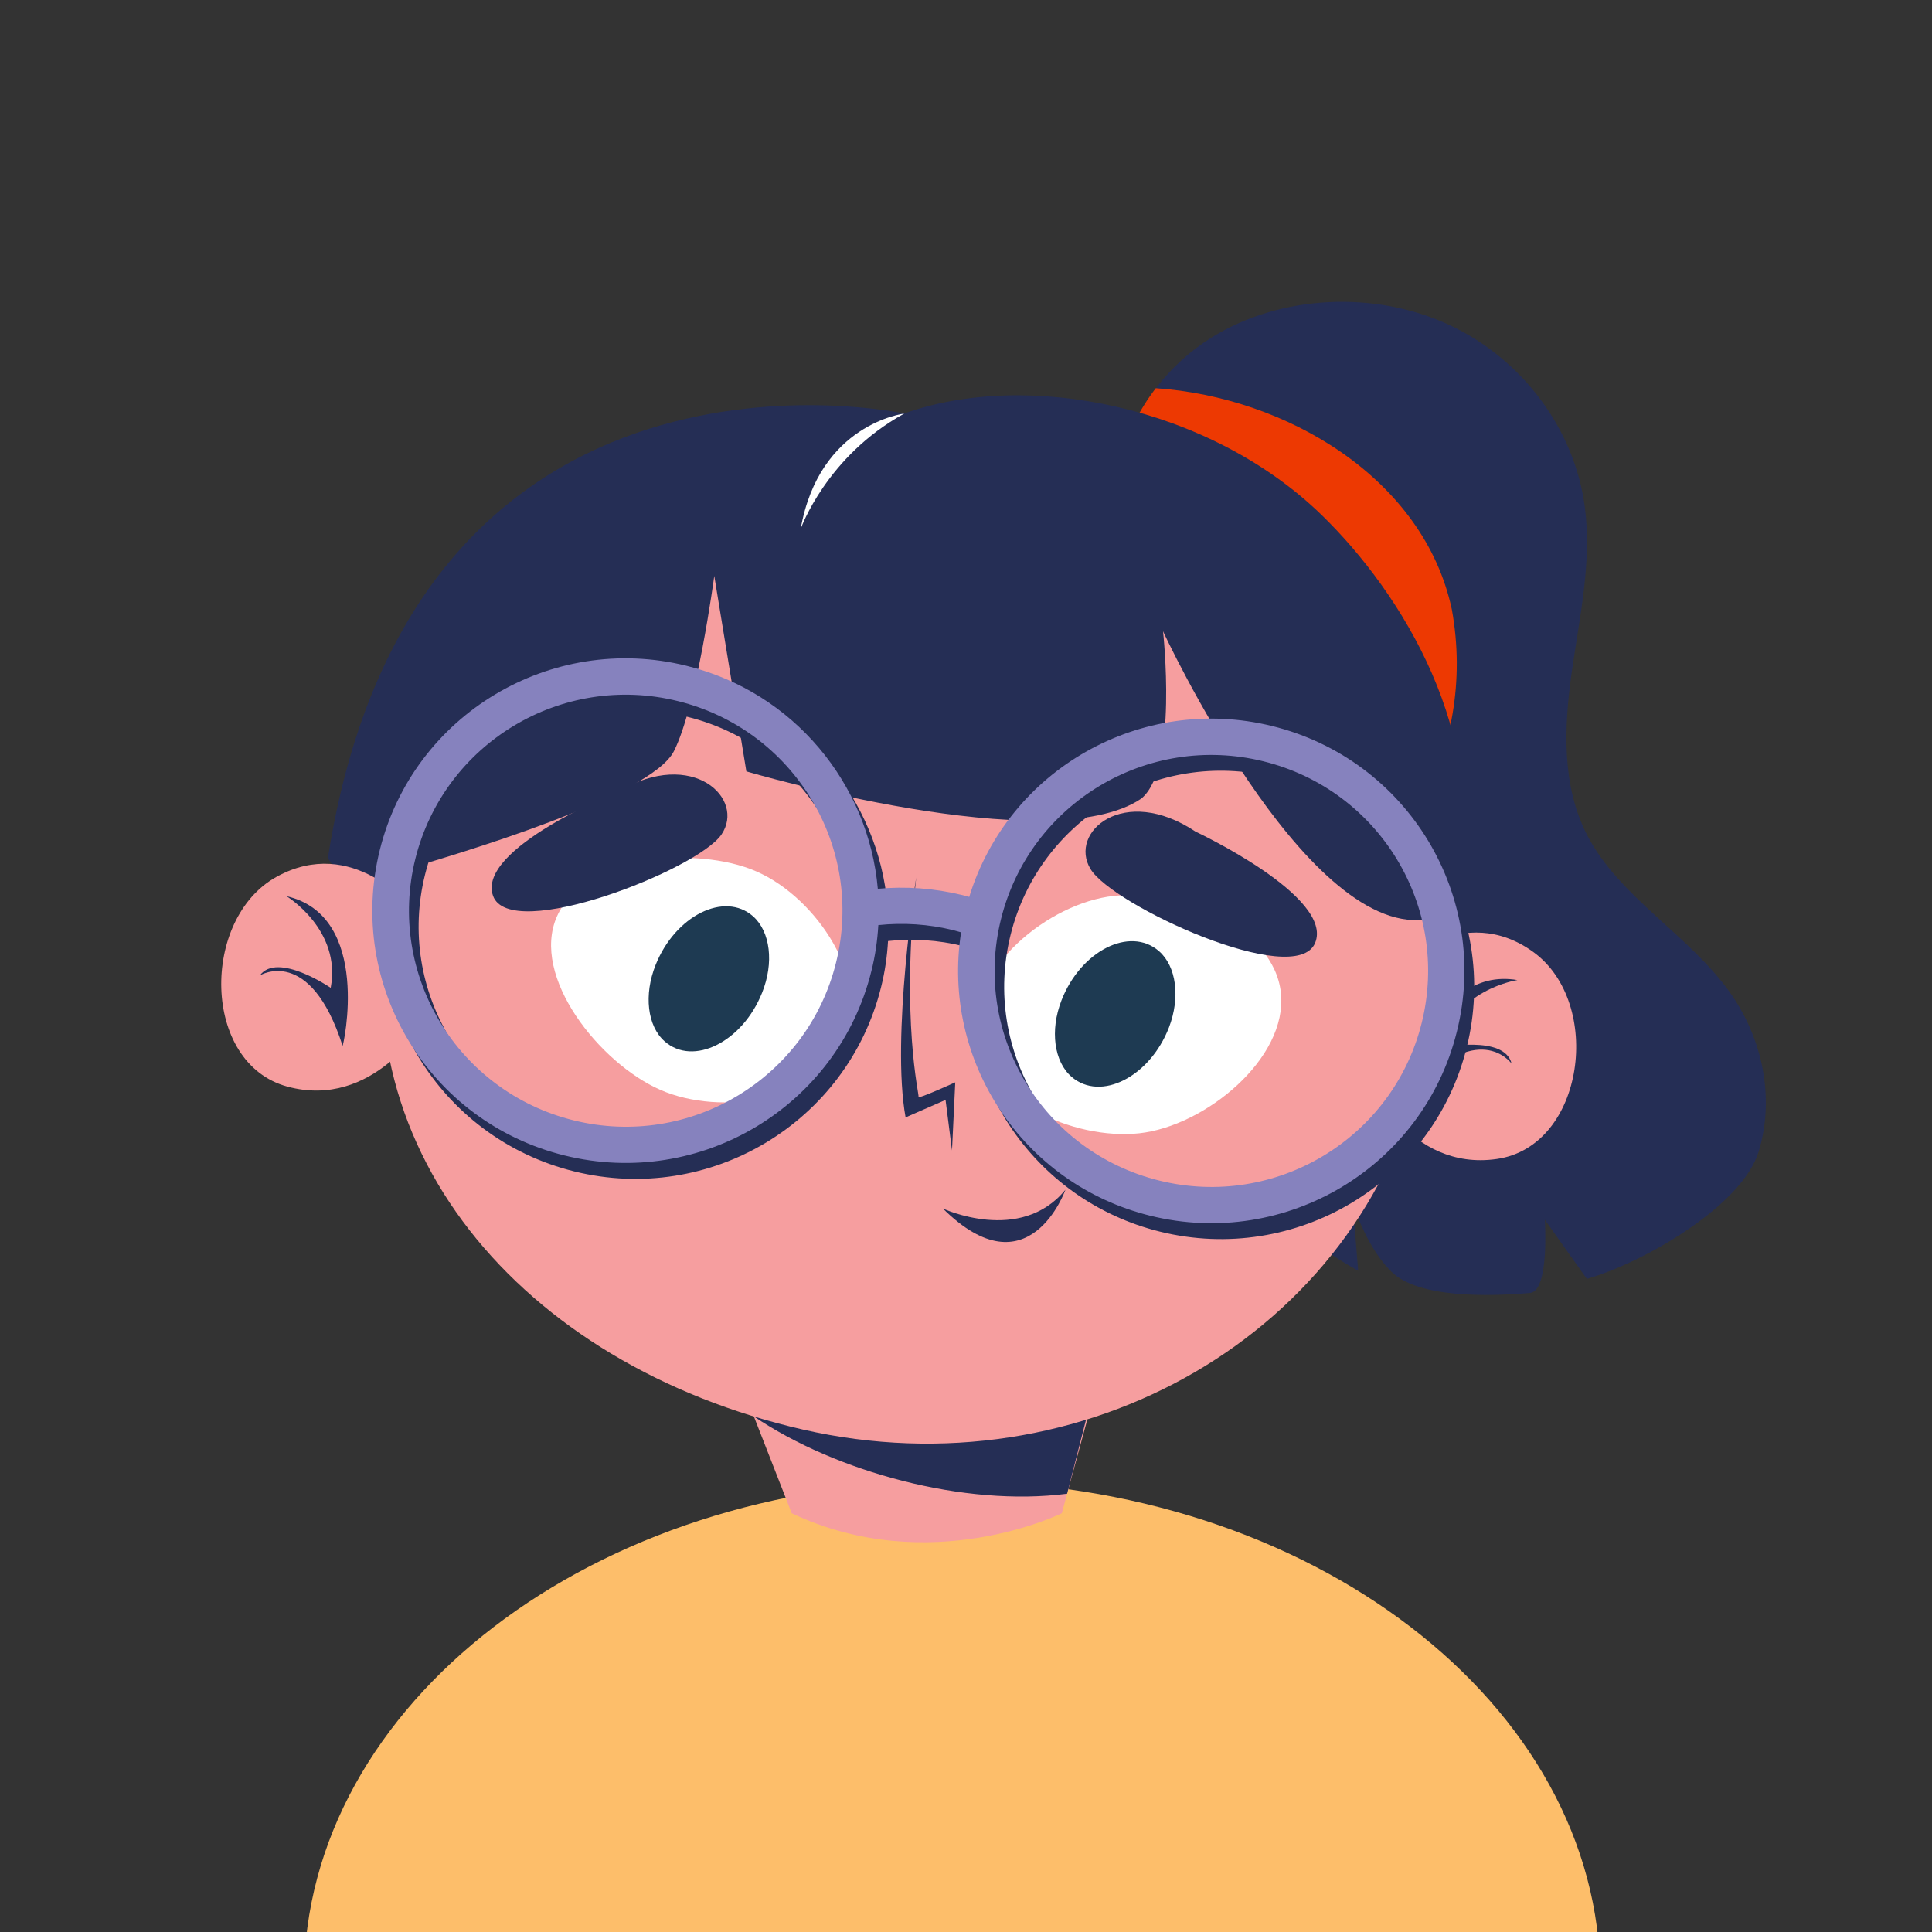 <svg width="48" height="48" viewBox="0 0 48 48" fill="none" xmlns="http://www.w3.org/2000/svg">
<rect x="0" y="0" width="48" height="48" fill="#333333" stroke="none"/>
<g clip-path="url(#clip0_813_19719)">
<path d="M23.656 61.491C32.549 61.491 39.758 55.965 39.758 49.147C39.758 42.33 32.549 36.803 23.656 36.803C14.763 36.803 7.554 42.33 7.554 49.147C7.554 55.965 14.763 61.491 23.656 61.491Z" fill="#FDBE6A"/>
<path d="M27.447 33.678L26.38 37.596C26.38 37.596 23.097 39.219 19.67 37.596L18.674 35.049L27.447 33.678Z" fill="#F69E9F"/>
<path d="M18.729 35.191L18.671 35.046L27.27 34.143L26.512 37.111C23.965 37.442 20.772 36.572 18.729 35.191Z" fill="#252E55"/>
<path d="M42.974 24.649C41.962 23.229 40.234 22.291 39.438 20.759C38.795 19.522 38.856 18.07 39.049 16.702C39.242 15.334 39.557 13.952 39.373 12.587C39.123 10.695 37.851 8.938 36.014 8.077C34.176 7.217 31.822 7.313 30.097 8.389C29.557 8.726 29.088 9.157 28.716 9.648C31.966 9.87 35.378 11.89 36.072 15.147C36.72 18.713 34.729 21.864 31.905 23.788C32.024 24.125 32.146 24.462 32.272 24.796C31.459 26.476 31.623 29.152 31.755 29.855C31.886 30.559 33.743 31.571 33.743 31.571L33.611 29.926C33.858 30.604 34.163 31.192 34.568 31.593C35.23 32.252 36.971 32.213 38.012 32.123C38.5 32.081 38.381 30.305 38.381 30.305L39.425 31.773C40.864 31.362 43.289 29.945 43.694 28.609C44.099 27.273 43.793 25.799 42.974 24.649Z" fill="#252E55"/>
<path d="M36.071 15.144C35.377 11.887 31.966 9.866 28.715 9.645C27.89 10.721 27.508 12.086 27.768 13.371L29.509 14.813C30.061 17.855 30.864 20.855 31.902 23.784C34.728 21.857 36.717 18.709 36.071 15.144Z" fill="#ED3902"/>
<path d="M35.326 26.553C33.816 33.103 26.926 37.115 19.94 35.515C12.954 33.915 8.251 28.448 9.761 21.899C11.27 15.349 18.16 11.338 25.147 12.937C32.133 14.537 36.839 20 35.326 26.553Z" fill="#F69E9F"/>
<path d="M22.465 10.274C22.465 10.274 10.291 7.621 8.148 21.308C8.148 21.308 8.415 22.066 9.607 21.732C11.511 21.195 16.169 19.782 16.741 18.667C17.312 17.553 17.746 14.308 17.746 14.308L18.543 19.165C18.543 19.165 26.078 21.388 28.352 19.843C29.278 19.098 28.895 15.683 28.895 15.683C28.895 15.683 32.374 23.206 35.393 22.849C36.254 22.75 36.001 22.798 36.18 22.017C37.041 18.288 34.822 14.723 32.833 12.792C30.052 10.091 25.523 9.179 22.465 10.274Z" fill="#252E55"/>
<path d="M31.824 24.668C31.998 26.296 29.939 27.979 28.304 28.156C26.669 28.332 24.417 27.321 24.247 25.692C24.074 24.064 26.046 22.432 27.677 22.258C29.312 22.082 31.651 23.039 31.824 24.668Z" fill="white"/>
<path d="M20.993 25.859C20.332 27.359 17.91 27.738 16.403 27.076C14.9 26.415 13.175 24.266 13.837 22.769C14.499 21.269 17.29 20.993 18.793 21.651C20.3 22.31 21.652 24.359 20.993 25.859Z" fill="white"/>
<path d="M15.368 19.66C15.368 19.66 11.826 21.083 12.25 22.258C12.674 23.434 17.322 21.616 17.925 20.733C18.526 19.849 17.219 18.574 15.368 19.66Z" fill="#252E55"/>
<path d="M29.704 20.662C29.704 20.662 33.16 22.281 32.672 23.431C32.184 24.581 27.645 22.503 27.093 21.59C26.54 20.675 27.918 19.474 29.704 20.662Z" fill="#252E55"/>
<path d="M18.934 24.664C18.446 25.888 17.223 26.498 16.513 25.872C16.082 25.493 15.992 24.715 16.288 23.974C16.776 22.75 18 22.139 18.71 22.766C19.14 23.148 19.233 23.922 18.934 24.664Z" fill="#1E3A52"/>
<path d="M29.043 25.525C28.568 26.755 27.347 27.375 26.625 26.755C26.188 26.38 26.082 25.602 26.371 24.857C26.846 23.627 28.067 23.007 28.79 23.627C29.227 24.003 29.329 24.78 29.043 25.525Z" fill="#1E3A52"/>
<path d="M10.214 22.547C10.214 22.547 8.762 20.742 6.873 21.783C4.988 22.82 5.004 26.418 7.14 26.996C9.276 27.574 10.532 25.416 10.532 25.416L10.214 22.547Z" fill="#F69E9F"/>
<path d="M34.687 24.003C34.687 24.003 36.35 22.39 38.094 23.652C39.839 24.915 39.376 28.483 37.185 28.795C34.995 29.107 34.015 26.81 34.015 26.81L34.687 24.003Z" fill="#F69E9F"/>
<path d="M34.985 27.247C34.959 27.279 35.535 23.983 37.699 24.349C37.699 24.349 36.113 24.59 35.811 26.029C35.811 26.029 37.378 25.702 37.555 26.424C37.555 26.424 36.7 25.239 34.985 27.247Z" fill="#252E55"/>
<path d="M22.763 21.799C22.763 21.799 22.136 25.766 22.499 27.761L23.492 27.327L23.652 28.583L23.733 26.89C23.733 26.89 22.801 27.314 22.821 27.253C22.843 27.192 22.377 25.371 22.763 21.799Z" fill="#252E55"/>
<path d="M8.511 25.981C8.524 26.02 9.257 22.756 7.117 22.265C7.117 22.265 8.489 23.097 8.216 24.542C8.216 24.542 6.892 23.637 6.456 24.234C6.456 24.234 7.702 23.469 8.511 25.981Z" fill="#252E55"/>
<path d="M31.844 18.433C28.584 17.63 25.288 19.519 24.318 22.679C24.263 22.663 24.209 22.647 24.151 22.634C23.444 22.461 22.734 22.413 22.047 22.477C21.819 19.882 19.972 17.598 17.293 16.936C13.92 16.104 10.509 18.154 9.677 21.513C8.842 24.873 10.898 28.272 14.271 29.104C17.643 29.936 21.054 27.886 21.89 24.526C21.986 24.144 22.041 23.762 22.063 23.38C22.673 23.315 23.306 23.351 23.936 23.508C23.997 23.524 24.058 23.543 24.119 23.559C23.624 26.733 25.635 29.813 28.821 30.6C32.194 31.432 35.605 29.383 36.44 26.023C37.276 22.663 35.217 19.265 31.844 18.433ZM14.492 28.227C11.604 27.514 9.844 24.607 10.56 21.729C11.277 18.854 14.193 17.097 17.081 17.81C19.969 18.523 21.729 21.43 21.013 24.308C20.296 27.186 17.377 28.94 14.492 28.227ZM29.04 29.724C26.152 29.01 24.392 26.104 25.108 23.225C25.821 20.351 28.741 18.594 31.629 19.307C34.516 20.02 36.276 22.927 35.56 25.805C34.844 28.683 31.924 30.437 29.04 29.724Z" fill="#252E55"/>
<path d="M31.606 18.038C28.346 17.235 25.05 19.123 24.08 22.284C24.025 22.268 23.971 22.252 23.913 22.239C23.206 22.066 22.496 22.017 21.809 22.082C21.581 19.486 19.734 17.203 17.055 16.541C13.682 15.709 10.271 17.758 9.436 21.118C8.601 24.478 10.657 27.876 14.029 28.708C17.402 29.54 20.813 27.491 21.648 24.131C21.745 23.749 21.799 23.367 21.822 22.984C22.432 22.92 23.065 22.956 23.695 23.113C23.756 23.129 23.817 23.148 23.878 23.164C23.383 26.338 25.394 29.418 28.58 30.205C31.953 31.037 35.364 28.988 36.196 25.628C37.034 22.268 34.979 18.87 31.606 18.038ZM14.254 27.835C11.367 27.122 9.606 24.215 10.319 21.337C11.036 18.462 13.952 16.705 16.84 17.418C19.727 18.131 21.488 21.038 20.771 23.916C20.058 26.794 17.139 28.548 14.254 27.835ZM28.802 29.331C25.914 28.618 24.154 25.711 24.87 22.833C25.586 19.955 28.503 18.202 31.391 18.915C34.278 19.628 36.038 22.535 35.322 25.413C34.606 28.291 31.686 30.044 28.802 29.331Z" fill="#8682BE"/>
<path d="M23.425 30.025C23.425 30.025 25.352 30.924 26.47 29.559C26.47 29.559 25.561 32.139 23.425 30.025Z" fill="#252E55"/>
<path d="M19.894 13.136C19.894 13.136 20.53 11.337 22.464 10.277C22.464 10.274 20.353 10.528 19.894 13.136Z" fill="white"/>
</g>
<defs>
<clipPath id="clip0_813_19719">
<rect width="48" height="48" fill="white"/>
</clipPath>
</defs>
</svg>
